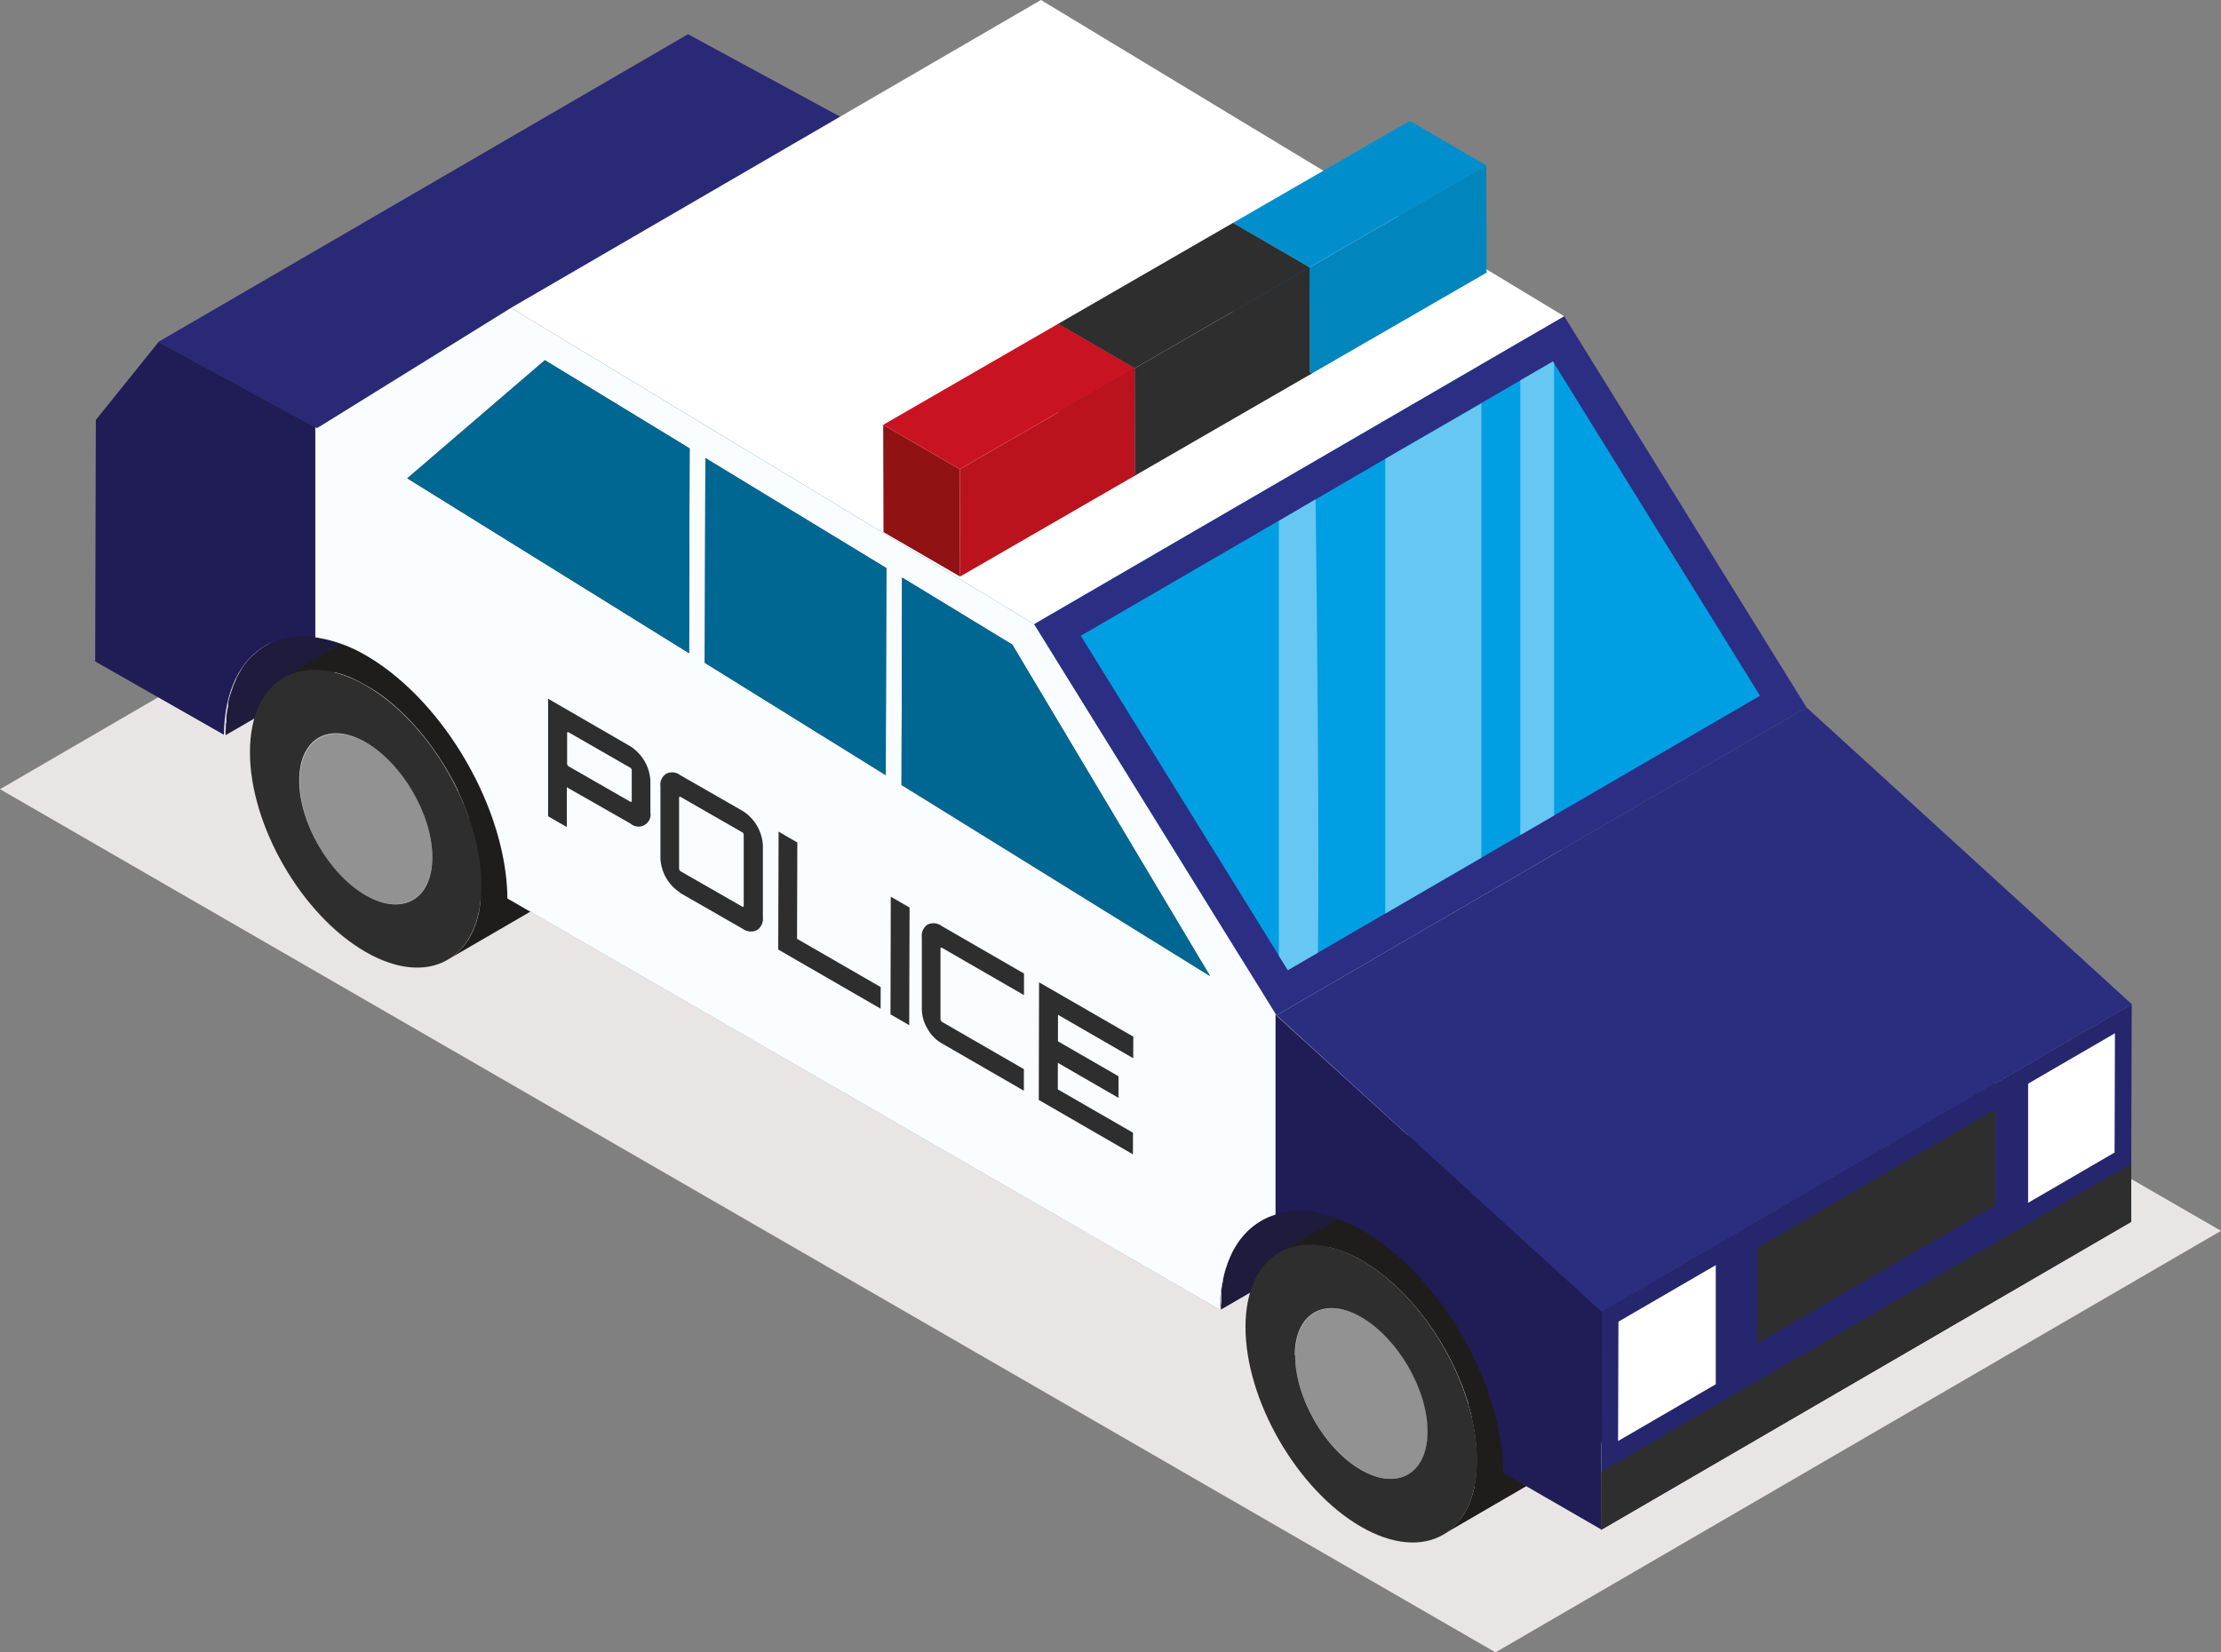 <svg xmlns="http://www.w3.org/2000/svg" viewBox="0 0 308.25 229.39"><rect x="0" y="0" width="308.25" height="229.39" fill="#808080" stroke="none"/><defs><style>.cls-1{fill:#e9e5e4;}.cls-2{isolation:isolate;}.cls-3{fill:#1e1b3c;}.cls-4{fill:#929293;}.cls-5{fill:#1f1d1b;}.cls-6{fill:#2f2e2f;}.cls-7{fill:#292976;}.cls-8{fill:#292a78;}.cls-9{fill:#1e1a52;}.cls-10{fill:#0085bd;}.cls-11{fill:#0090ce;}.cls-12{fill:#26266e;}.cls-13{fill:#1e1b54;}.cls-14{fill:#009ee2;}.cls-15{fill:#1f1c56;}.cls-16{fill:#f9fdff;}.cls-17{fill:#006792;}.cls-18{fill:#fff;}.cls-19{fill:#2c2e83;}.cls-20{fill:#009fe3;}.cls-21{fill:#65c7f2;}.cls-22{fill:#2b2d7f;}.cls-23{fill:#006791;}.cls-24{fill:#008fcc;}.cls-25{fill:#ca1321;}.cls-26{fill:#901213;}.cls-27{fill:#ba131e;}</style></defs><g id="Warstwa_2" data-name="Warstwa 2"><g id="Layer_1" data-name="Layer 1"><polygon class="cls-1" points="308.25 170.87 100.7 51.04 0 109.56 207.56 229.39 308.25 170.87"/><g class="cls-2"><path class="cls-3" d="M104.76,57c.07-.62.16-1.21.28-1.78,0-.07,0-.15,0-.22.12-.56.27-1.08.43-1.59l.1-.31a15.62,15.62,0,0,1,.6-1.5l0-.06a12.66,12.66,0,0,1,.73-1.31,10.19,10.19,0,0,1,1.36-1.68c.11-.12.23-.23.35-.34a9.69,9.69,0,0,1,1.67-1.27L36.81,89.66a9.32,9.32,0,0,0-1.67,1.27l-.36.34A10.76,10.76,0,0,0,33.43,93l0,.05a11.44,11.44,0,0,0-.68,1.25.16.16,0,0,0,0,.07h0a9.74,9.74,0,0,0-.48,1.14c0,.11-.08.24-.12.36s-.07.2-.1.3-.09.24-.12.37c-.1.32-.19.65-.26,1,0,.08,0,.16,0,.23s0,.15,0,.23-.08.34-.11.52-.1.62-.14.94l0,.32a1.49,1.49,0,0,0,0,.21c0,.14,0,.27-.05.42s0,.61-.05.93,0,.48,0,.72l73.55-42.74c0-.72,0-1.41.12-2.08C104.75,57.12,104.75,57.05,104.76,57Z"/><path class="cls-4" d="M60,119c0-5.83-4.08-13-9.18-15.9s-9.22-.57-9.24,5.27,4.09,13,9.18,15.92S59.94,124.82,60,119Z"/><path class="cls-5" d="M66.72,124.85a13.87,13.87,0,0,1-.22,1.5l0,.19c-.1.46-.22.91-.35,1.34a2.09,2.09,0,0,1-.08.23c-.13.4-.28.78-.44,1.15l-.06.13a10.77,10.77,0,0,1-.64,1.16,8.85,8.85,0,0,1-1.11,1.37l-.3.29a8,8,0,0,1-1.36,1L135.69,90.5a7.78,7.78,0,0,0,1.35-1l.3-.29a8.39,8.39,0,0,0,1.11-1.38,0,0,0,0,0,0,0,10.45,10.45,0,0,0,.61-1.1s0,0,0,0l.06-.13c.11-.24.22-.48.31-.74s.09-.27.14-.4.05-.16.07-.24a1.72,1.72,0,0,0,.07-.21c.08-.26.15-.54.22-.82l.06-.3a1.42,1.42,0,0,1,0-.2l.06-.29c0-.25.08-.5.11-.77s0-.29.05-.44,0-.1,0-.15a1.1,1.1,0,0,0,0-.18c0-.25,0-.5.05-.76s0-.51,0-.78v0c0-.24,0-.49,0-.73s0-.51,0-.77a1.49,1.49,0,0,0,0-.21.76.76,0,0,0,0-.15l0-.42-.09-.79-.06-.42s0-.1,0-.16l0-.23c0-.27-.09-.54-.14-.81s-.09-.45-.14-.68v0a.36.36,0,0,1,0-.11c-.07-.28-.13-.56-.2-.84s-.15-.56-.22-.85-.17-.56-.25-.85l-.27-.83c-.09-.27-.19-.54-.28-.82l-.3-.78c-.1-.26-.2-.52-.31-.78l-.33-.77-.36-.78c-.13-.28-.27-.56-.41-.85s-.32-.64-.49-1-.52-.94-.8-1.41c-.38-.65-.78-1.28-1.19-1.9s-.67-1-1-1.45-.47-.63-.71-.94l-.62-.76c-.2-.25-.41-.49-.62-.73l-.63-.7c-.22-.23-.43-.46-.66-.68s-.45-.46-.67-.67-.47-.45-.71-.66L128,55c-.23-.2-.47-.39-.71-.58s-.47-.37-.71-.54l-.52-.37-.09-.06-.09-.07-.68-.45-.68-.42-.16-.09-.51-.29-.66-.34-.15-.06,0,0-.49-.22-.64-.28c-.22-.08-.43-.17-.65-.24l-.64-.21-.67-.19-.66-.14c-.23-.05-.47-.09-.7-.12l-.43,0-.14,0h-.15l-.75,0-.33,0h-.51a9.27,9.27,0,0,0-.92.14h0l-.19.05c-.31.08-.62.15-.92.26l-.07,0a7.64,7.64,0,0,0-1.23.57L39.35,94.06a8.61,8.61,0,0,1,1.23-.57c.32-.11.65-.2,1-.28l.19,0A7.72,7.72,0,0,1,43,93l.25,0a10,10,0,0,1,1.22,0h.15a14.36,14.36,0,0,1,4.55,1.29l.09.05c.52.24,1,.51,1.57.82s1.09.65,1.62,1l.09.06c.5.35,1,.72,1.47,1.12l0,0c.48.38.94.79,1.4,1.21l.05.05c.46.42.9.86,1.34,1.31l.05.05c.43.46.86.93,1.27,1.41l.06.06c.39.47.78.95,1.16,1.45l.13.17c.3.4.59.81.88,1.22l.31.44c.19.27.36.55.54.83s.43.67.63,1,.52.88.76,1.33l.13.23c.31.56.6,1.14.87,1.71,0,0,0,0,0,.08.28.59.54,1.19.79,1.79l0,.07q.36.87.66,1.74l0,.16c.2.57.38,1.15.55,1.72l0,.12c.18.61.33,1.22.46,1.83h0c.14.61.24,1.21.34,1.81a.59.59,0,0,0,0,.14c.08.56.14,1.12.19,1.67a.81.81,0,0,0,0,.16q.06.89.06,1.74c0,.61,0,1.2-.08,1.77C66.73,124.75,66.73,124.8,66.72,124.85Z"/><path class="cls-6" d="M66.82,122.93c0-10.19-7.14-22.62-16-27.74s-16.1-1-16.13,9.17,7.15,22.63,16,27.76S66.79,133.14,66.82,122.93Zm-25.29-14.6c0-5.84,4.15-8.21,9.24-5.27S60,113.13,60,119s-4.14,8.23-9.24,5.29S41.52,114.18,41.53,108.33Z"/><polygon class="cls-7" points="95.49 4.75 21.93 47.49 43.95 59.44 117.51 16.69 95.49 4.75"/><polygon class="cls-8" points="130.08 23.66 56.53 66.41 95.63 90.67 169.18 47.92 130.08 23.66"/><polygon class="cls-9" points="149.17 7.28 75.62 50.02 56.53 66.41 130.08 23.66 149.17 7.28"/><polygon class="cls-10" points="169.26 19.51 95.71 62.25 95.63 90.67 169.18 47.92 169.26 19.51"/><polygon class="cls-11" points="149.17 7.28 75.62 50.02 95.71 62.25 169.26 19.51 149.17 7.28"/><polygon class="cls-8" points="196.5 64.87 171.37 49.27 97.82 92.02 122.94 107.61 196.5 64.87"/><polygon class="cls-12" points="171.45 20.84 97.9 63.59 97.82 92.02 171.37 49.27 171.45 20.84"/><g class="cls-2"><path class="cls-13" d="M248.58,126.72,175,169.46a10,10,0,0,0-3.42,3.35l73.55-42.74A9.94,9.94,0,0,1,248.58,126.72Z"/><path class="cls-3" d="M243,137a1.65,1.65,0,0,0,0-.21c.07-.62.17-1.21.28-1.79,0-.07,0-.15.05-.22.12-.56.26-1.08.42-1.59,0-.1.07-.2.1-.3a15.82,15.82,0,0,1,.6-1.51.16.16,0,0,0,0-.07,10.44,10.44,0,0,1,4.11-4.59L175,169.46a10.06,10.06,0,0,0-3.41,3.34h0c-.25.4-.48.82-.7,1.26l0,.06h0q-.25.56-.48,1.14l-.12.36-.1.3-.12.37c-.1.32-.18.65-.26,1,0,.07,0,.15-.05.22s0,.15,0,.23-.08.35-.11.53-.1.61-.14.93l0,.32c0,.07,0,.14,0,.21s0,.28,0,.42c0,.3,0,.61-.05.93s0,.48,0,.72l73.55-42.74Q242.86,138,243,137Z"/></g><polygon class="cls-11" points="196.58 36.12 171.45 20.84 97.9 63.59 123.02 78.86 196.58 36.12"/><polygon class="cls-10" points="123.02 78.86 122.94 107.61 196.5 64.87 196.58 36.12 123.02 78.86"/><polygon class="cls-12" points="125.2 80.18 125.12 108.95 198.67 66.21 198.75 37.44 125.2 80.18"/><polygon class="cls-11" points="198.75 37.44 125.2 80.18 140.5 89.49 214.05 46.75 198.75 37.44"/><polygon class="cls-8" points="198.67 66.21 125.12 108.95 167.94 135.51 241.49 92.77 198.67 66.21"/><polygon class="cls-14" points="214.05 46.75 140.5 89.49 167.94 135.51 241.49 92.77 214.05 46.75"/><path class="cls-5" d="M262.73,132.34l-.16-.1-.51-.28c-.22-.12-.44-.24-.66-.34l-.65-.31c-.22-.1-.43-.19-.65-.27l-.65-.25c-.21-.08-.43-.15-.64-.21l-.06,0,.06,0c-.22-.07-.45-.13-.67-.18l-.31-.07-.14,0-.21-.05c-.23-.05-.47-.08-.7-.12l-.42,0h-.15l-.15,0c-.25,0-.5,0-.75,0h-.58l-.26,0a7,7,0,0,0-.92.13h0l-.19.06a7.36,7.36,0,0,0-.92.25l-.06,0a7.75,7.75,0,0,0-1.24.57l-73.55,42.75a6.87,6.87,0,0,1,1.23-.57,8.07,8.07,0,0,1,1-.29l.19,0a7.87,7.87,0,0,1,1.2-.15h.25a10.16,10.16,0,0,1,1.23,0l.14,0a10.86,10.86,0,0,1,1.34.2l.14,0A17.17,17.17,0,0,1,189,175c6.65,3.84,12.34,11.77,14.77,19.79l0,.11c.19.62.35,1.23.49,1.85a.85.85,0,0,1,0,.17c.15.63.27,1.27.38,1.9v0c.1.64.17,1.27.23,1.89,0,.05,0,.11,0,.16.05.62.08,1.24.07,1.85s0,1.2-.08,1.77a.77.77,0,0,1,0,.15q-.08.78-.21,1.5a1.29,1.29,0,0,0,0,.19,13.11,13.11,0,0,1-.35,1.34,2.25,2.25,0,0,1-.08.24c-.13.39-.28.78-.44,1.14l-.06.13a8.62,8.62,0,0,1-.64,1.16,8.85,8.85,0,0,1-1.11,1.37c-.1.11-.2.2-.3.3a8.31,8.31,0,0,1-1.35,1l73.55-42.75a7.42,7.42,0,0,0,1.35-1,2.76,2.76,0,0,0,.3-.29,8,8,0,0,0,1.12-1.38h0c.22-.35.42-.72.61-1.1l0-.05.05-.12c.11-.25.22-.49.31-.75s.09-.27.14-.4a2.25,2.25,0,0,1,.08-.24c0-.07,0-.13.07-.21.07-.26.15-.54.21-.82l.06-.3c0-.07,0-.13,0-.19l.06-.29c0-.26.08-.51.11-.77s0-.3.05-.45,0-.1,0-.15a1.1,1.1,0,0,0,0-.18c0-.25,0-.5.05-.76s0-.51,0-.78v0c0-.24,0-.48,0-.73s0-.51,0-.77l0-.36a.76.76,0,0,0,0-.15c0-.09,0-.18,0-.27,0-.26-.05-.53-.09-.79s-.07-.54-.11-.8v-.06c0-.25-.09-.5-.13-.76s-.11-.55-.17-.83c0-.1-.05-.2-.07-.3a1.16,1.16,0,0,1,0-.18l-.09-.36c-.07-.29-.14-.57-.22-.86s-.12-.41-.19-.62l0-.12,0-.1c-.09-.28-.17-.56-.27-.83h0c-2.47-7.37-7.61-14.49-13.66-18.33l0,0Z"/><path class="cls-15" d="M50.81,91c10.79,6.24,19.51,21.26,19.61,33.7l98.87,57.08c.17-12.29,8.94-17.21,19.74-11s19.52,21.25,19.61,33.7l13.58,7.84.09-30.24L177.17,141l-33.63-54.3L70.92,42.74,44,59.44l-22-11.95L13.3,58.3l-.09,33.52L31.07,102C31.23,89.72,40,84.8,50.81,91ZM125.2,80.18l15.29,9.31,27.45,46L125.12,109ZM97.9,63.59,123,78.86l-.08,28.75L97.82,92ZM75.62,50,95.71,62.25l-.08,28.42L56.53,66.4Z"/><path class="cls-16" d="M70.42,124.73l98.87,57.08c.09-7.14,3.12-11.77,7.74-13.19v-27.9L143.54,86.65,70.92,42.74,44,59.44l-.24-.13V88.48A19.46,19.46,0,0,1,50.81,91C61.6,97.27,70.32,112.29,70.42,124.73ZM125.2,80.18l15.29,9.31,27.45,46L125.12,109ZM97.9,63.59,123,78.86l-.08,28.75L97.82,92ZM75.62,50,95.71,62.25l-.08,28.42L56.53,66.4Z"/><polygon class="cls-17" points="75.62 50.02 56.53 66.41 95.63 90.67 95.71 62.25 75.62 50.02"/><polygon class="cls-17" points="123.02 78.86 97.9 63.59 97.82 92.02 122.94 107.61 123.02 78.86"/><path class="cls-4" d="M198.17,198.77c0-5.84-4.1-13-9.18-15.9s-9.22-.57-9.24,5.26,4.09,13,9.18,15.92S198.16,204.62,198.17,198.77Z"/><polygon class="cls-17" points="125.2 80.18 125.12 108.95 167.94 135.51 140.5 89.49 125.2 80.18"/><polygon class="cls-18" points="217.1 43.91 144.47 0 70.92 42.74 143.54 86.65 217.1 43.91"/><path class="cls-6" d="M205,202.73c0-10.19-7.14-22.61-16-27.74s-16.11-1-16.14,9.17,7.15,22.64,16,27.77S205,212.94,205,202.73Zm-25.29-14.6c0-5.83,4.15-8.21,9.24-5.26s9.2,10.06,9.18,15.9-4.16,8.21-9.24,5.28S179.74,194,179.75,188.13Z"/><polygon class="cls-19" points="217.1 43.91 143.54 86.65 177.17 140.95 250.73 98.21 217.1 43.91"/><polygon class="cls-20" points="215.53 50.18 150 88.26 178.74 134.68 244.27 96.59 215.53 50.18"/><path class="cls-21" d="M182.59,69.32l-5.1,3v60.36l1.25,2,4.18-2.43C183.08,115.83,182.84,89.57,182.59,69.32Z"/><polygon class="cls-21" points="215.53 50.18 211 52.81 211 115.93 215.69 113.21 215.69 50.44 215.53 50.18"/><path class="cls-21" d="M192.26,63.7v63.12l13.34-7.75V56Z"/><polygon class="cls-12" points="295.86 139.4 222.31 182.14 222.22 212.38 295.77 169.63 295.86 139.4"/><polygon class="cls-6" points="243.88 173.21 243.88 186.51 276.93 167.31 276.93 154.01 243.88 173.21"/><polygon class="cls-6" points="295.8 161.56 222.24 204.3 222.22 212.38 295.77 169.63 295.8 161.56"/><polygon class="cls-22" points="250.73 98.21 177.17 140.95 222.31 182.14 295.86 139.4 250.73 98.21"/></g><polygon class="cls-18" points="238.13 175.63 224.62 183.48 224.57 200.05 238.13 192.17 238.13 175.63"/><polygon class="cls-18" points="281.48 150.44 281.48 166.98 293.48 160 293.53 143.44 281.48 150.44"/><path class="cls-6" d="M78.71,109.32l8.78,5a1.68,1.68,0,0,0,2.78-1.55v-4.4a6.08,6.08,0,0,0-2.76-4.75L76.07,97l0,16.32,2.6,1.5,0-5.61Zm0-7.63.13-.07,8.71,5,.13.23v4.41l-.13.08-8.71-5-.13-.23Z"/><path class="cls-6" d="M94.34,123.93l8.72,5a1.93,1.93,0,0,0,2,.2,1.9,1.9,0,0,0,.82-1.78l0-10a6.06,6.06,0,0,0-2.75-4.74l-8.72-5a1.85,1.85,0,0,0-1.94-.2,1.82,1.82,0,0,0-.81,1.76l0,10a6,6,0,0,0,2.73,4.74Zm-.09-13.26.13-.08,8.72,5,.12.22,0,10-.12.1-8.72-5-.13-.25Z"/><polygon class="cls-6" points="108.06 115.45 108.01 131.82 122.22 140.03 122.23 137.03 110.62 130.33 110.66 116.96 108.06 115.45"/><polygon class="cls-6" points="123.63 124.48 123.59 140.82 126.19 142.32 126.24 125.99 123.63 124.48"/><path class="cls-6" d="M130.69,131.55l11.43,6.6v-3l-11.43-6.6a1.89,1.89,0,0,0-1.95-.2,1.85,1.85,0,0,0-.8,1.77l0,10a5.38,5.38,0,0,0,.79,2.7,5.25,5.25,0,0,0,1.94,2l11.43,6.6v-3l-11.43-6.6-.14-.25,0-10Z"/><polygon class="cls-6" points="157.28 146.91 157.29 143.91 144.21 136.37 144.17 152.7 157.24 160.25 157.25 157.25 146.81 151.23 146.82 147.55 155.23 152.41 155.24 149.41 146.83 144.56 146.84 140.88 157.28 146.91"/><g class="cls-2"><polygon class="cls-10" points="206.32 37.85 206.28 22.95 181.74 37.12 181.78 52.02 182.05 51.86 206.32 37.85"/><polygon class="cls-6" points="171.43 45.69 171.15 45.85 181.78 52.02 182.05 51.86 171.43 45.69"/><polygon class="cls-23" points="181.74 37.12 171.11 30.95 171.15 45.85 181.78 52.02 181.74 37.12"/><polygon class="cls-24" points="195.65 16.78 171.11 30.95 181.74 37.12 206.28 22.95 195.65 16.78"/><polygon class="cls-6" points="182.05 51.86 181.78 52.02 181.74 37.12 157.47 51.13 157.51 66.03 157.79 65.87 182.05 51.86"/><polygon class="cls-25" points="147.16 59.7 146.89 59.86 157.51 66.03 157.79 65.87 147.16 59.7"/><polygon class="cls-6" points="157.47 51.13 146.85 44.96 146.89 59.86 157.51 66.03 157.47 51.13"/><polygon class="cls-6" points="171.11 30.95 146.85 44.96 157.47 51.13 181.74 37.12 171.11 30.95"/><polygon class="cls-26" points="133.2 65.14 122.58 58.97 122.62 73.87 133.25 80.04 133.2 65.14"/><polygon class="cls-27" points="157.47 51.13 133.2 65.14 133.25 80.04 157.51 66.03 157.47 51.13"/><polygon class="cls-27" points="157.79 65.87 157.51 66.03 157.51 66.03 157.79 65.87"/><polygon class="cls-25" points="146.85 44.96 122.58 58.97 133.2 65.14 157.47 51.13 146.85 44.96"/></g></g></g></svg>